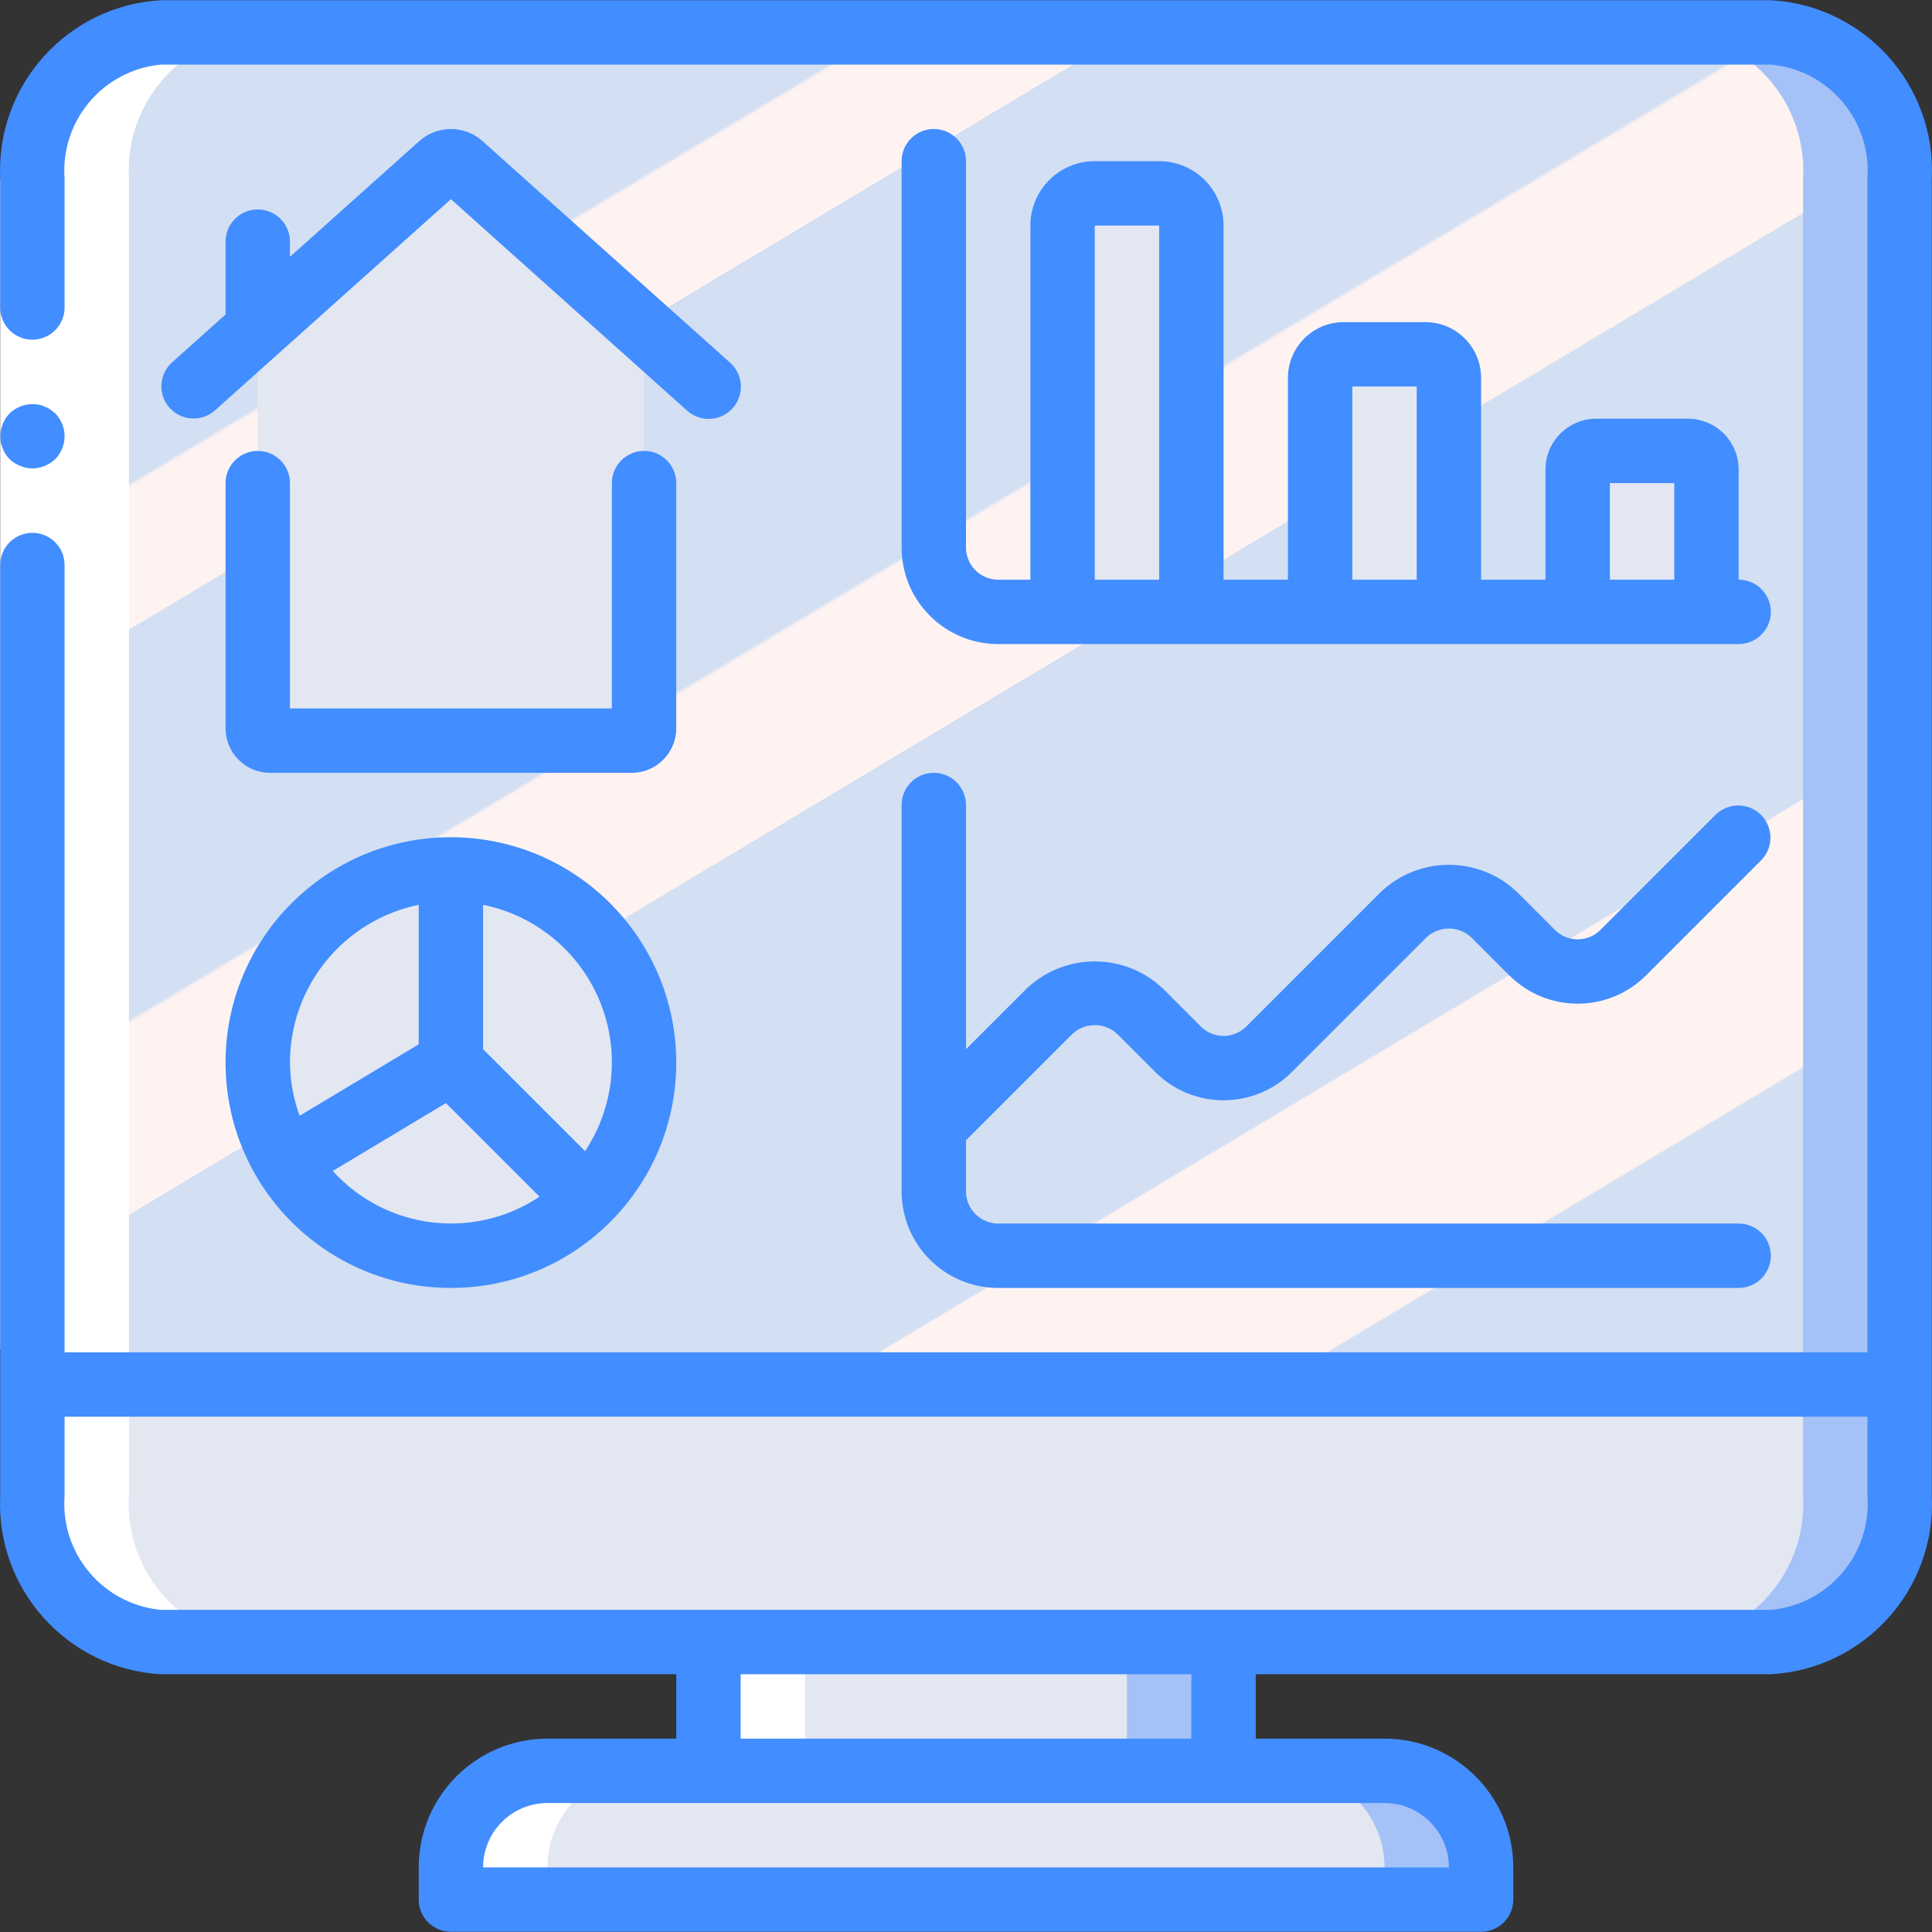 <?xml version="1.0" encoding="iso-8859-1"?>
<!-- Generator: Adobe Illustrator 19.0.0, SVG Export Plug-In . SVG Version: 6.00 Build 0)  -->
<svg version="1.1" id="Capa_1" xmlns="http://www.w3.org/2000/svg" xmlns:xlink="http://www.w3.org/1999/xlink" x="0px" y="0px"
	 viewBox="0 0 512.106 512.106" style="enable-background:new 0 0 512.106 512.106;" xml:space="preserve">
<rect x="0" y="0" width="512.106" height="512.106" fill="#333333" stroke="none"/>
<g transform="translate(-1)">
	<g transform="translate(1 1)">
		<rect x="187.786" y="425.72" style="fill:#A4C2F7;" width="136.533" height="51.2"/>
		<rect x="187.786" y="425.72" style="fill:#E3E7F2;" width="110.933" height="51.2"/>
		<path style="fill:#A4C2F7;" d="M503.52,365.986v29.44c1.219,20.121-14.022,37.457-34.133,38.827H42.72
			c-20.111-1.37-35.352-18.706-34.133-38.827v-29.44H503.52z"/>
		<path style="fill:#E3E7F2;" d="M477.92,365.986v29.44c1.219,20.121-14.022,37.457-34.133,38.827H42.72
			c-20.111-1.37-35.352-18.706-34.133-38.827v-29.44H477.92z"/>
		<path style="fill:#A4C2F7;" d="M503.52,46.413v319.573H8.586V46.413C7.368,26.292,22.608,8.956,42.72,7.586h426.667
			C489.497,8.956,504.738,26.292,503.52,46.413z"/>
		
			<linearGradient id="SVGID_1_" gradientUnits="userSpaceOnUse" x1="-48.772" y1="651.698" x2="-47.913" y2="650.573" gradientTransform="matrix(469.47 0 0 -358.4 22938.674 233564.391)">
			<stop  offset="0" style="stop-color:#D3DFF2"/>
			<stop  offset="0.172" style="stop-color:#D3DFF2"/>
			<stop  offset="0.2" style="stop-color:#D3DFF2"/>
			<stop  offset="0.2" style="stop-color:#DAE2F2"/>
			<stop  offset="0.201" style="stop-color:#EBEAF2"/>
			<stop  offset="0.201" style="stop-color:#F6EFF2"/>
			<stop  offset="0.202" style="stop-color:#FDF2F2"/>
			<stop  offset="0.205" style="stop-color:#FFF3F2"/>
			<stop  offset="0.252" style="stop-color:#FFF3F2"/>
			<stop  offset="0.26" style="stop-color:#FFF3F2"/>
			<stop  offset="0.26" style="stop-color:#D3DFF2"/>
			<stop  offset="0.397" style="stop-color:#D3DFF2"/>
			<stop  offset="0.42" style="stop-color:#D3DFF2"/>
			<stop  offset="0.42" style="stop-color:#DAE2F2"/>
			<stop  offset="0.421" style="stop-color:#EBEAF2"/>
			<stop  offset="0.421" style="stop-color:#F6EFF2"/>
			<stop  offset="0.422" style="stop-color:#FDF2F2"/>
			<stop  offset="0.425" style="stop-color:#FFF3F2"/>
			<stop  offset="0.489" style="stop-color:#FFF3F2"/>
			<stop  offset="0.5" style="stop-color:#FFF3F2"/>
			<stop  offset="0.5" style="stop-color:#F8F0F2"/>
			<stop  offset="0.5" style="stop-color:#E7E8F2"/>
			<stop  offset="0.5" style="stop-color:#DCE3F2"/>
			<stop  offset="0.5" style="stop-color:#D5E0F2"/>
			<stop  offset="0.501" style="stop-color:#D3DFF2"/>
			<stop  offset="0.706" style="stop-color:#D3DFF2"/>
			<stop  offset="0.74" style="stop-color:#D3DFF2"/>
			<stop  offset="0.741" style="stop-color:#FFF3F2"/>
			<stop  offset="0.835" style="stop-color:#FFF3F2"/>
			<stop  offset="0.85" style="stop-color:#FFF3F2"/>
			<stop  offset="0.851" style="stop-color:#D3DFF2"/>
		</linearGradient>
		<path style="fill:url(#SVGID_1_);" d="M477.92,46.413v319.573H8.586V46.413C7.368,26.292,22.608,8.956,42.72,7.586h401.067
			C463.897,8.956,479.138,26.292,477.92,46.413z"/>
		<g>
			<path style="fill:#E3E7F2;" d="M170.72,86.178v105.984c-0.088,1.807-1.605,3.211-3.413,3.157H71.733
				c-1.79,0.092-3.317-1.282-3.413-3.072V86.178l48.555-43.52c1.531-1.281,3.76-1.281,5.291,0L170.72,86.178z"/>
			<path style="fill:#E3E7F2;" d="M119.52,229.453v51.2l-42.667,25.6l-1.195,0.768c-4.832-7.944-7.372-17.07-7.339-26.368
				C68.32,252.376,91.243,229.453,119.52,229.453z"/>
			<path style="fill:#E3E7F2;" d="M170.72,280.653c0.041,13.585-5.369,26.619-15.019,36.181l-36.181-36.181v-51.2
				C147.797,229.453,170.72,252.376,170.72,280.653z"/>
			<path style="fill:#E3E7F2;" d="M155.701,316.834c-11.127,11.157-26.778,16.558-42.418,14.641s-29.522-10.94-37.625-24.454
				l1.195-0.768l42.667-25.6L155.701,316.834z"/>
			<path style="fill:#E3E7F2;" d="M290.186,50.253h17.067c4.713,0,8.533,3.821,8.533,8.533v102.4h-34.133v-102.4
				C281.653,54.073,285.473,50.253,290.186,50.253z"/>
			<path style="fill:#E3E7F2;" d="M356.149,92.92h21.675c3.44,0,6.229,2.789,6.229,6.229v62.037H349.92V99.149
				C349.92,95.709,352.709,92.92,356.149,92.92z"/>
			<path style="fill:#E3E7F2;" d="M423.11,118.52h24.277c2.719,0,4.924,2.204,4.924,4.924v37.743h-34.125v-37.743
				C418.186,120.724,420.391,118.52,423.11,118.52z"/>
		</g>
		<path style="fill:#A4C2F7;" d="M392.586,493.986v8.533H119.52v-8.533c0-14.138,11.462-25.6,25.6-25.6h221.867
			C381.125,468.386,392.586,479.848,392.586,493.986z"/>
		<path style="fill:#E3E7F2;" d="M366.986,493.986v8.533H119.52v-8.533c0-14.138,11.462-25.6,25.6-25.6h196.267
			C355.525,468.386,366.986,479.848,366.986,493.986z"/>
		<g>
			<rect x="187.786" y="434.253" style="fill:#FFFFFF;" width="25.6" height="34.133"/>
			<path style="fill:#FFFFFF;" d="M170.72,468.386h-25.6c-14.138,0-25.6,11.462-25.6,25.6v8.533h25.6v-8.533
				C145.12,479.848,156.581,468.386,170.72,468.386z"/>
			<path style="fill:#FFFFFF;" d="M34.186,395.426V46.413C32.968,26.292,48.208,8.956,68.32,7.586h-25.6
				C22.608,8.956,7.368,26.292,8.586,46.413v349.013c-1.219,20.121,14.022,37.457,34.133,38.827h25.6
				C48.208,432.883,32.968,415.547,34.186,395.426z"/>
		</g>
	</g>
	<g>
		<polygon style="fill:#FFFFFF;" points="18.12,47.37 18.12,158.304 18.12,357.676 1.053,357.676 1.053,158.304 1.053,47.37 		"/>
		<g>
			<path style="fill:#428DFF;" d="M9.586,124.17c2.259-0.033,4.422-0.917,6.059-2.475c3.3-3.365,3.3-8.752,0-12.117l-1.28-1.024
				c-0.476-0.323-0.992-0.582-1.536-0.768c-0.484-0.247-1.001-0.419-1.536-0.512c-0.564-0.095-1.135-0.152-1.707-0.171
				c-2.259,0.033-4.422,0.917-6.059,2.475c-0.771,0.816-1.38,1.772-1.792,2.816c-1.287,3.183-0.586,6.825,1.792,9.301
				c0.816,0.771,1.772,1.38,2.816,1.792C7.37,123.925,8.471,124.157,9.586,124.17z"/>
			<path style="fill:#428DFF;" d="M69.32,55.52c-4.713,0-8.533,3.821-8.533,8.533v19.311L46.561,96.096
				c-3.459,3.155-3.73,8.508-0.607,11.997c3.123,3.488,8.473,3.809,11.99,0.718l62.575-56.013l62.575,56.013
				c2.266,2.067,5.468,2.759,8.385,1.812c2.918-0.947,5.102-3.387,5.722-6.392c0.62-3.004-0.42-6.11-2.724-8.135l-65.792-58.88
				c-4.761-4.067-11.789-4.012-16.486,0.128L77.853,68.081v-4.028C77.853,59.34,74.032,55.52,69.32,55.52z"/>
			<path style="fill:#428DFF;" d="M180.253,128.053c0-4.713-3.821-8.533-8.533-8.533c-4.713,0-8.533,3.821-8.533,8.533v59.733
				H77.853v-59.733c0-4.713-3.821-8.533-8.533-8.533c-4.713,0-8.533,3.821-8.533,8.533v65.152
				c0.084,6.515,5.432,11.729,11.947,11.648h95.573c6.519,0.066,11.862-5.155,11.947-11.674V128.053z"/>
			<path style="fill:#428DFF;" d="M120.52,221.92c-32.99,0-59.733,26.744-59.733,59.733s26.744,59.733,59.733,59.733
				s59.733-26.744,59.733-59.733C180.215,248.679,153.494,221.957,120.52,221.92z M111.986,239.84v36.975L80.413,295.75
				c-1.653-4.518-2.519-9.286-2.56-14.097C77.879,261.385,92.134,243.922,111.986,239.84z M89.202,310.385l29.995-17.997
				l24.815,24.815c-17.435,11.632-40.761,8.726-54.81-6.827V310.385z M156.078,305.137l-27.025-27.017V239.84
				c13.892,2.815,25.474,12.357,30.895,25.454C165.368,278.391,163.918,293.327,156.078,305.137z"/>
			<path style="fill:#428DFF;" d="M248.52,34.186c-4.713,0-8.533,3.821-8.533,8.533v102.4c0,14.138,11.462,25.6,25.6,25.6h196.267
				c4.713,0,8.533-3.821,8.533-8.533s-3.82-8.533-8.533-8.533v-29.21c-0.005-7.43-6.027-13.452-13.457-13.457H424.11
				c-7.43,0.005-13.452,6.027-13.457,13.457v29.21h-17.067v-53.504c-0.009-8.149-6.613-14.753-14.763-14.763h-21.675
				C349,85.396,342.396,92,342.386,100.149v53.504H325.32V59.786c0-9.426-7.641-17.067-17.067-17.067h-17.067
				c-9.426,0-17.067,7.641-17.067,17.067v93.867h-8.533c-4.713,0-8.533-3.821-8.533-8.533V42.72
				C257.053,38.007,253.232,34.186,248.52,34.186z M427.72,128.053h17.067v25.6H427.72V128.053z M359.453,102.453h17.067v51.2
				h-17.067V102.453z M291.186,59.786h17.067v93.867h-17.067V59.786z"/>
			<path style="fill:#428DFF;" d="M239.986,315.786c0,14.138,11.462,25.6,25.6,25.6h196.267c4.713,0,8.533-3.82,8.533-8.533
				s-3.82-8.533-8.533-8.533H265.586c-4.713,0-8.533-3.82-8.533-8.533v-13.534l28.1-28.1c3.371-3.236,8.695-3.236,12.066,0
				l10.001,10.001c9.997,9.994,26.202,9.994,36.198,0l35.601-35.601c3.371-3.236,8.695-3.236,12.066,0l10.001,10.01
				c10.008,9.966,26.19,9.966,36.198,0l30.601-30.601c3.234-3.348,3.188-8.671-0.104-11.962c-3.292-3.292-8.614-3.338-11.962-0.104
				l-30.601,30.592c-3.332,3.331-8.734,3.331-12.066,0l-10.001-10.001c-10.13-9.668-26.069-9.668-36.198,0l-35.601,35.601
				c-3.332,3.331-8.734,3.331-12.066,0l-9.993-10.001c-10.132-9.669-26.075-9.669-36.207,0l-16.034,16.034v-64.734
				c0-4.713-3.821-8.533-8.533-8.533c-4.713,0-8.533,3.821-8.533,8.533V315.786z"/>
			<path style="fill:#428DFF;" d="M470.386,0.053H43.72C18.916,1.431-0.134,22.557,1.053,47.37v34.133
				c0,4.713,3.821,8.533,8.533,8.533s8.533-3.821,8.533-8.533V47.37c-1.154-15.381,10.24-28.845,25.6-30.251h426.667
				c15.36,1.406,26.754,14.87,25.6,30.251v311.083H18.12v-0.777V149.77c0-4.713-3.821-8.533-8.533-8.533s-8.533,3.82-8.533,8.533
				v207.906v38.784c-1.191,24.817,17.859,45.948,42.667,47.326h136.533v17.067H146.12c-18.851,0-34.133,15.282-34.133,34.133v8.533
				c0,4.713,3.821,8.533,8.533,8.533h273.067c4.713,0,8.533-3.82,8.533-8.533v-8.533c0-18.851-15.282-34.133-34.133-34.133h-34.133
				v-17.067h136.533c24.807-1.378,43.858-22.509,42.667-47.326V47.37C514.24,22.557,495.19,1.431,470.386,0.053z M385.053,494.986
				h-256c0-9.426,7.641-17.067,17.067-17.067h221.867C377.412,477.92,385.053,485.561,385.053,494.986z M316.786,460.853H197.32
				v-17.067h119.467V460.853z M470.386,426.72H43.72c-15.361-1.41-26.754-14.877-25.6-30.259V375.52h477.867v20.941
				C497.141,411.843,485.748,425.31,470.386,426.72z"/>
		</g>
	</g>
</g>
<g>
</g>
<g>
</g>
<g>
</g>
<g>
</g>
<g>
</g>
<g>
</g>
<g>
</g>
<g>
</g>
<g>
</g>
<g>
</g>
<g>
</g>
<g>
</g>
<g>
</g>
<g>
</g>
<g>
</g>
</svg>
